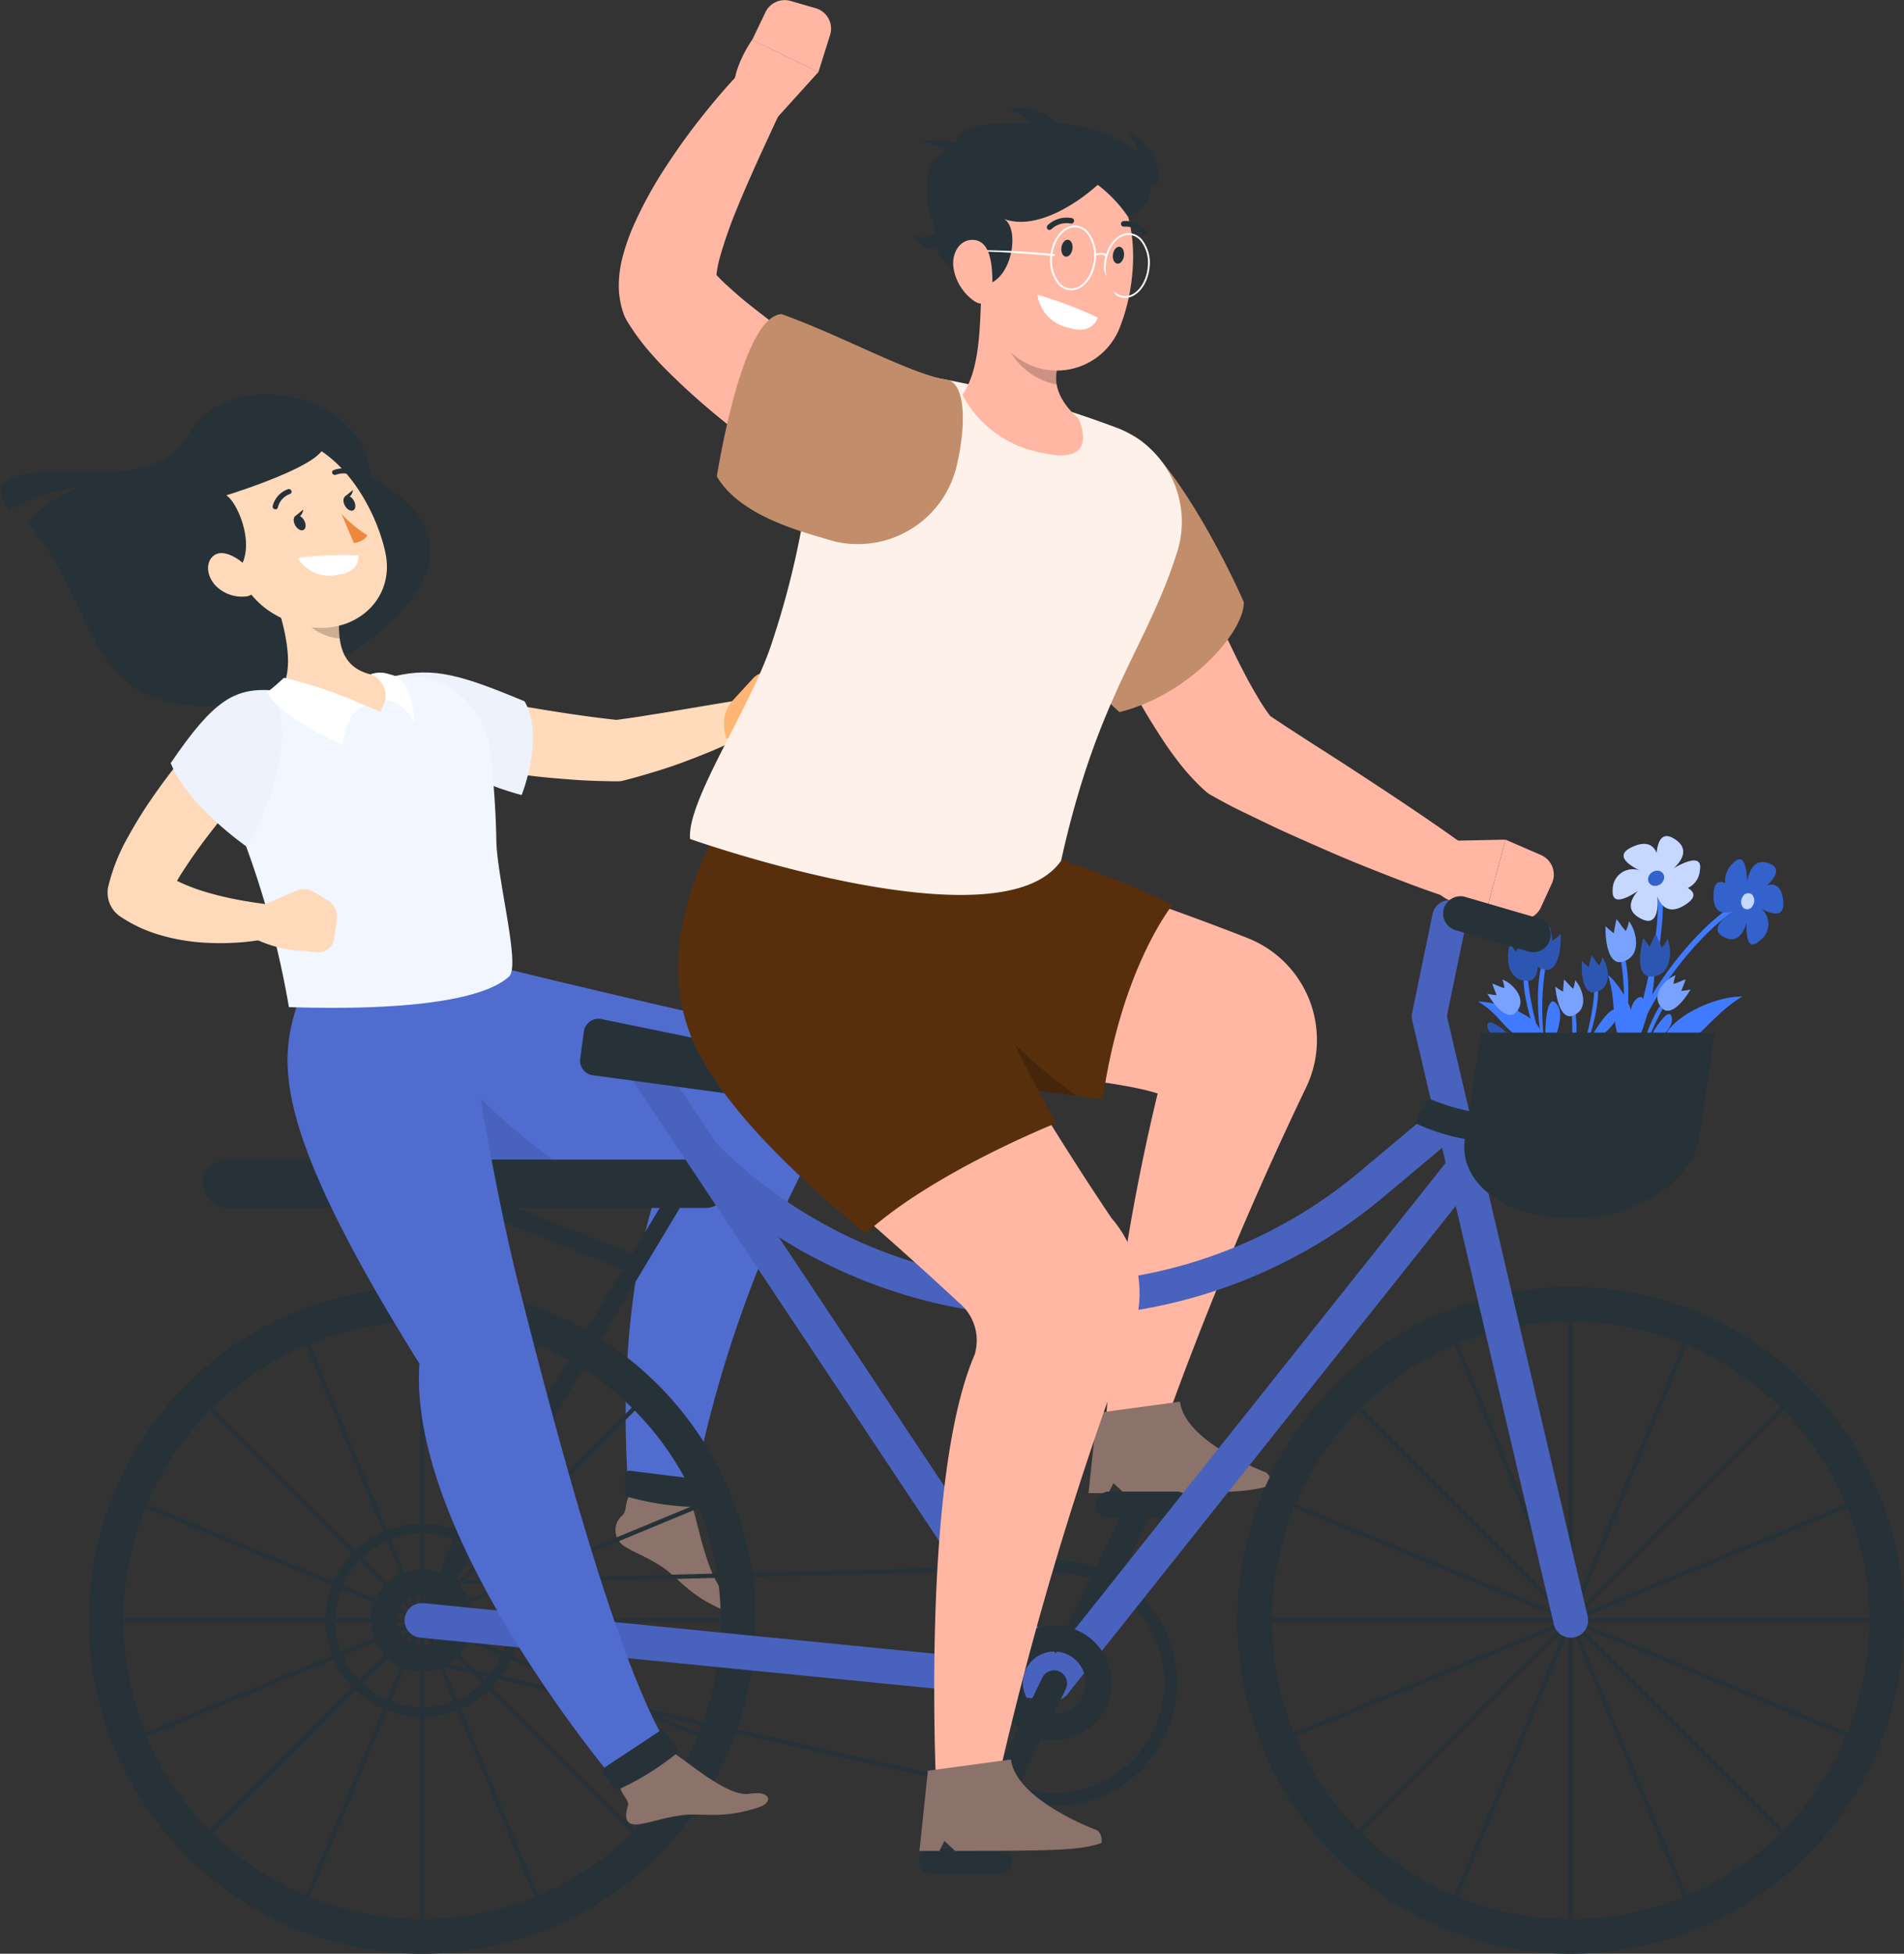 <svg xmlns="http://www.w3.org/2000/svg" width="78.899" height="80.94" viewBox="0 0 78.899 80.94"><rect x="0" y="0" width="78.899" height="80.94" fill="#333333" stroke="none"/><defs><style>.a,.q{fill:#263238;}.b{fill:#8b726a;}.c{fill:#407bff;}.d{fill:#695584;}.d,.e{opacity:0.4;}.e{fill:#3e54a4;}.f{fill:#ffdbbb;}.g{fill:#eef2fc;}.h{fill:#ffb573;}.i{fill:#ffb7a4;}.j{fill:#c28d6a;}.k{fill:#582f0c;}.l{opacity:0.2;}.m{fill:#4962bd;}.n,.o,.s{fill:#fff;}.n{opacity:0.7;}.o,.p{opacity:0.3;}.q{fill-rule:evenodd;}.r{fill:#fef1e9;}.t{fill:#f2f6ff;}.u{fill:#ffdaba;}.v{fill:#ed893e;}</style></defs><g transform="translate(0 0)"><path class="a" d="M88.119,147.217c-4.709-.33-4.023-4.122-6.966-7.586a4.662,4.662,0,0,1,2.341-1.512,8.316,8.316,0,0,0-3.106.98,1.82,1.82,0,0,1-.382-1c1.738-1.519,6.264.688,7.819-2.143s7.332-1.885,7.535,1.788C102.6,141.525,91.986,147.488,88.119,147.217Z" transform="translate(-80.006 -117.97)"/><g transform="translate(18.23 39.609)"><path class="b" d="M195.848,338.167c-1.568-.657-1.883-1.372-2.691-1.871-.691-.429-.911-.456-1.471-.795a.792.792,0,0,1-.082-1.277c.2-.2.085-.426.282-.822l2.566.276c.239.594.679,3.32,1.494,3.818C196.723,337.973,196.473,338.429,195.848,338.167Z" transform="translate(-184.046 -311.053)"/><path class="c" d="M160.151,235.864l-.585,7.393c1.63,1.164,2.877,2.512,9.36,1.346-2.349,5.881-1.519,13.611-1.519,13.611a5.536,5.536,0,0,0,2.566.276,50.343,50.343,0,0,1,5.562-15.511,2.686,2.686,0,0,0-1.785-3.947C167.748,237.761,160.151,235.864,160.151,235.864Z" transform="translate(-159.566 -235.864)"/><path class="d" d="M160.151,235.864l-.585,7.393c1.63,1.164,2.877,2.512,9.36,1.346-2.349,5.881-1.519,13.611-1.519,13.611a5.536,5.536,0,0,0,2.566.276,50.343,50.343,0,0,1,5.562-15.511,2.686,2.686,0,0,0-1.785-3.947C167.748,237.761,160.151,235.864,160.151,235.864Z" transform="translate(-159.566 -235.864)"/><path class="a" d="M196.062,329.447a4.7,4.7,0,0,0-.067.8.192.192,0,0,1-.2.177,11.3,11.3,0,0,1-2.705-.415.163.163,0,0,1-.132-.154l.006-.757a.2.2,0,0,1,.236-.17l2.7.336A.166.166,0,0,1,196.062,329.447Z" transform="translate(-185.303 -307.605)"/></g><path class="e" d="M160.028,255.962l-.252.1-.212,2.684a7.327,7.327,0,0,0,5.74,1.781A25.9,25.9,0,0,1,160.028,255.962Z" transform="translate(-141.334 -211.747)"/><g transform="translate(16.318 27.847)"><path class="f" d="M158.442,188.686l1.574.292c.531.1,1.064.186,1.6.277,1.065.175,2.129.329,3.188.444l-.305.021c.442-.064.888-.121,1.336-.194s.9-.14,1.349-.22l1.36-.228c.453-.075.915-.156,1.365-.222l.019,0a.7.7,0,0,1,.438,1.315c-.433.236-.861.436-1.3.632s-.881.372-1.329.543-.9.328-1.362.469-.926.277-1.4.395a.776.776,0,0,1-.191.023l-.114,0c-.578-.008-1.157-.021-1.729-.065s-1.144-.088-1.711-.157-1.133-.148-1.7-.241-1.114-.2-1.7-.341a1.4,1.4,0,0,1,.58-2.744Z" transform="translate(-155.488 -187.712)"/><path class="g" d="M151.27,184.734c1.611-.371,2.737-.053,5.374,1.049.838,1.517-.125,3.881-.125,3.881S150.625,188.222,151.27,184.734Z" transform="translate(-151.221 -184.574)"/><path class="h" d="M213.492,184.624l-.679-.084a.8.8,0,0,0-.685.252l-.814.886a1.485,1.485,0,0,0-.359,1.315l.062.291a5.056,5.056,0,0,0,2.485-.372l.408-.125a.663.663,0,0,0,.462-.821l-.236-.812A.764.764,0,0,0,213.492,184.624Z" transform="translate(-197.243 -184.534)"/></g><g transform="translate(42.518 17.927)"><path class="i" d="M289.143,164.107l0,0c-.694-.513-1.405-1-2.114-1.482s-1.427-.953-2.141-1.422-1.431-.931-2.145-1.384l-1.056-.684c-.249-.165-.495-.326-.724-.481a7.281,7.281,0,0,1-.46-.681c-.187-.314-.386-.655-.572-1.014s-.373-.726-.552-1.1-.364-.756-.539-1.143c-.349-.774-.7-1.557-1.04-2.348L276.782,150l-.011-.026a2.271,2.271,0,0,0-4.213,1.694c.327.881.675,1.7,1.046,2.537s.762,1.657,1.19,2.475q.317.614.658,1.228t.728,1.223c.257.408.523.821.838,1.236a9.373,9.373,0,0,0,1.164,1.314l.1.089a1.163,1.163,0,0,0,.214.154c.431.242.827.457,1.225.65l1.185.572c.785.374,1.579.718,2.37,1.066s1.592.671,2.4.988,1.611.624,2.437.9a1.138,1.138,0,0,0,1.039-1.994Z" transform="translate(-270.844 -146.918)"/><path class="i" d="M339.029,214.866l2.544-.053-.794,2.947s-2.309-.232-2.384-1.478Z" transform="translate(-321.706 -197.955)"/><path class="i" d="M351.516,216.628l-.452.986a.882.882,0,0,1-1.034.483l-1.229-.337.794-2.947,1.471.638A.882.882,0,0,1,351.516,216.628Z" transform="translate(-329.727 -197.955)"/><path class="j" d="M265.56,143.978a12.5,12.5,0,0,0,.468,3.926,13.4,13.4,0,0,0,3.4,4.911c2.859-.707,5.176-3.294,5.156-4.558-1.064-2.411-3.16-6.121-4.533-6.864C268.855,140.746,266.346,142.261,265.56,143.978Z" transform="translate(-265.56 -141.24)"/></g><g transform="translate(32.413 32.671)"><path class="i" d="M232.752,214.88l-6.517-.21c-.784,5.182-.22,8.914,5.835,9.5,1.763.17,6.393.408,8.416,1.047a85.652,85.652,0,0,0-2.17,13.848l2.557-.363a148,148,0,0,1,5.757-13.72,4.536,4.536,0,0,0-2.411-6.2C238.548,216.554,232.752,214.88,232.752,214.88Z" transform="translate(-224.927 -212.588)"/><path class="k" d="M230.339,207.794a35.093,35.093,0,0,1,7.3,2.607s-2.1,2.56-2.894,8.047c-1.514-.126-11.192-1.656-11.192-1.656-3.259-1.261-1.724-11.206-1.724-11.206Z" transform="translate(-221.463 -205.586)"/><path class="l" d="M242.834,236.144l-2.4,4.556c2.367.371,6,.928,7.887,1.181A20.011,20.011,0,0,1,242.834,236.144Z" transform="translate(-236.088 -229.142)"/><path class="b" d="M284.224,319.369s-3.354-1.224-3.574-2.932l-3.442.465-.348,3.321h.825l.209-.412.442.412c4.476,0,5.229-.047,6.059-.324A.525.525,0,0,0,284.224,319.369Z" transform="translate(-264.166 -291.037)"/></g><g transform="translate(3.68 34.639)"><rect class="a" width="21.82" height="2.004" rx="1.002" transform="translate(4.718 13.401)"/><path class="a" d="M167.227,280.331a.375.375,0,0,1-.139-.027l-7.762-3.063a.378.378,0,0,1,.278-.7l7.761,3.063a.378.378,0,0,1-.139.73Z" transform="translate(-144.646 -262.227)"/><path class="a" d="M180.919,368.557l-.02,0-25.937-5.874a.09.09,0,0,1,.04-.175l25.937,5.874a.09.09,0,0,1-.02.177Z" transform="translate(-141.412 -328.515)"/><path class="a" d="M157.507,346.817a.09.09,0,0,1,0-.179l25.577-.64a.093.093,0,0,1,.092.087.09.09,0,0,1-.088.092l-25.577.64Z" transform="translate(-143.359 -315.792)"/><path class="a" d="M268.845,341.143a.539.539,0,0,0,.485-.3l3.591-7.387a.539.539,0,0,0-.969-.471l-3.591,7.387a.539.539,0,0,0,.484.774Z" transform="translate(-228.839 -305.525)"/><path class="a" d="M278.854,333.757h2.753a.539.539,0,1,0,0-1.077h-2.753a.539.539,0,1,0,0,1.077Z" transform="translate(-236.554 -305.526)"/><path class="a" d="M317.589,297.117a12.376,12.376,0,1,1-12.376,12.376,12.39,12.39,0,0,1,12.376-12.376m0-1.436A13.812,13.812,0,1,0,331.4,309.493a13.812,13.812,0,0,0-13.812-13.812Z" transform="translate(-256.182 -277.004)"/><g transform="translate(48.583 19.664)"><path class="a" d="M363.753,325.641a.09.09,0,0,1-.09-.09v-25.47a.09.09,0,0,1,.18,0v25.47A.09.09,0,0,1,363.753,325.641Z" transform="translate(-350.928 -299.992)"/><path class="a" d="M333.646,355.747h-25.47a.09.09,0,1,1,0-.179h25.47a.09.09,0,0,1,0,.179Z" transform="translate(-308.087 -342.833)"/><path class="a" d="M342.464,334.459a.089.089,0,0,1-.063-.026l-18.01-18.01a.09.09,0,0,1,.127-.127l18.01,18.01a.09.09,0,0,1-.063.153Z" transform="translate(-320.634 -312.539)"/><path class="a" d="M324.454,334.459a.09.09,0,0,1-.063-.153L342.4,316.3a.09.09,0,0,1,.127.127l-18.01,18.01A.09.09,0,0,1,324.454,334.459Z" transform="translate(-320.634 -312.539)"/><path class="a" d="M342.485,327.931a.091.091,0,0,1-.034-.007.09.09,0,0,1-.049-.117l9.747-23.531a.09.09,0,1,1,.166.068l-9.747,23.531A.09.09,0,0,1,342.485,327.931Z" transform="translate(-334.534 -303.251)"/><path class="a" d="M335.938,344.225a.087.087,0,0,1-.034-.007l-23.531-9.747a.09.09,0,0,1,.069-.166l23.531,9.747a.09.09,0,0,1-.034.173Z" transform="translate(-311.348 -326.438)"/><path class="a" d="M352.232,327.931a.09.09,0,0,1-.083-.055L342.4,304.345a.09.09,0,1,1,.166-.069l9.747,23.531a.09.09,0,0,1-.049.117A.091.091,0,0,1,352.232,327.931Z" transform="translate(-334.534 -303.252)"/><path class="a" d="M312.407,344.226a.09.09,0,0,1-.034-.173l23.531-9.747a.09.09,0,0,1,.069.166l-23.531,9.747A.085.085,0,0,1,312.407,344.226Z" transform="translate(-311.348 -326.439)"/></g><path class="a" d="M109.876,297.117A12.376,12.376,0,1,1,97.5,309.493a12.39,12.39,0,0,1,12.376-12.376m0-1.436a13.812,13.812,0,1,0,13.812,13.812,13.812,13.812,0,0,0-13.812-13.812Z" transform="translate(-96.064 -277.004)"/><path class="a" d="M142.849,338.872a3.594,3.594,0,1,1-3.594,3.594,3.6,3.6,0,0,1,3.594-3.594m0-.417a4.011,4.011,0,1,0,4.011,4.011,4.011,4.011,0,0,0-4.011-4.011Z" transform="translate(-129.037 -309.977)"/><path class="a" d="M149.184,350.929a2.128,2.128,0,1,1,2.128-2.128A2.13,2.13,0,0,1,149.184,350.929Zm0-3.179a1.051,1.051,0,1,0,1.051,1.051A1.052,1.052,0,0,0,149.184,347.75Z" transform="translate(-135.372 -316.312)"/><path class="a" d="M253.539,345.588a4.559,4.559,0,1,1-4.559,4.559,4.565,4.565,0,0,1,4.559-4.559m0-.529a5.089,5.089,0,1,0,5.089,5.089,5.089,5.089,0,0,0-5.089-5.089Z" transform="translate(-213.532 -315.068)"/><g transform="translate(0.988 19.664)"><path class="a" d="M156.041,325.641a.09.09,0,0,1-.09-.09v-25.47a.09.09,0,0,1,.18,0v25.47A.09.09,0,0,1,156.041,325.641Z" transform="translate(-143.216 -299.992)"/><path class="a" d="M125.933,355.747h-25.47a.09.09,0,1,1,0-.179h25.47a.09.09,0,1,1,0,.179Z" transform="translate(-100.374 -342.833)"/><path class="a" d="M134.752,334.459a.09.09,0,0,1-.063-.026l-18.01-18.01a.09.09,0,1,1,.127-.127l18.01,18.01a.09.09,0,0,1-.063.153Z" transform="translate(-112.922 -312.539)"/><path class="a" d="M116.742,334.459a.09.09,0,0,1-.063-.153l18.01-18.01a.09.09,0,1,1,.127.127l-18.01,18.01A.09.09,0,0,1,116.742,334.459Z" transform="translate(-112.922 -312.539)"/><path class="a" d="M134.772,327.931a.089.089,0,0,1-.083-.124l9.747-23.531a.09.09,0,1,1,.166.069l-9.747,23.531A.089.089,0,0,1,134.772,327.931Z" transform="translate(-126.821 -303.252)"/><path class="a" d="M128.226,344.226a.087.087,0,0,1-.034-.007l-23.531-9.747a.09.09,0,0,1,.069-.166l23.531,9.747a.09.09,0,0,1-.034.173Z" transform="translate(-103.635 -326.438)"/><path class="a" d="M144.519,327.932a.089.089,0,0,1-.083-.055l-9.747-23.531a.09.09,0,1,1,.166-.068l9.747,23.531a.089.089,0,0,1-.083.124Z" transform="translate(-126.821 -303.252)"/><path class="a" d="M104.695,344.226a.09.09,0,0,1-.034-.173l23.531-9.747a.09.09,0,0,1,.069.166l-23.531,9.747A.085.085,0,0,1,104.695,344.226Z" transform="translate(-103.635 -326.439)"/></g><path class="a" d="M155.134,290.077a.356.356,0,0,1-.184-.051.359.359,0,0,1-.123-.493L166.439,270.2a.359.359,0,0,1,.616.37L155.442,289.9A.359.359,0,0,1,155.134,290.077Z" transform="translate(-141.322 -257.229)"/><path class="m" d="M341.893,256.306a.719.719,0,0,1-.7-.554l-5.869-25.03a.718.718,0,0,1,0-.31l.847-4.088a.718.718,0,0,1,1.407.292l-.815,3.933,5.833,24.875a.719.719,0,0,1-.7.882Z" transform="translate(-280.486 -223.099)"/><path class="m" d="M180.121,356.852a.692.692,0,0,1-.072,0l-26.194-2.591a.718.718,0,1,1,.141-1.429l26.194,2.591a.718.718,0,0,1-.07,1.433Z" transform="translate(-140.114 -321.054)"/><path class="m" d="M209.687,277.537h-.031a.718.718,0,0,1-.567-.32L191.684,251.05a.718.718,0,0,1,1.2-.8L209.739,275.6l16.229-20.4a.718.718,0,1,1,1.124.894L210.25,277.266A.718.718,0,0,1,209.687,277.537Z" transform="translate(-169.681 -241.739)"/><path class="m" d="M219.174,270.738q-.475,0-.951-.021a21.239,21.239,0,0,1-14.125-6.228.718.718,0,0,1,1.017-1.015,19.743,19.743,0,0,0,26.806,1.189l3.312-2.776a.718.718,0,1,1,.923,1.1l-3.312,2.776A21.234,21.234,0,0,1,219.174,270.738Z" transform="translate(-179.181 -250.824)"/><g transform="translate(57.567)"><path class="c" d="M380.617,245.3c-.194-.957,1.838-2.138,3.306-2.145C382.441,244.04,381.915,245.487,380.617,245.3Z" transform="translate(-372.972 -236.512)"/><path class="c" d="M371.689,242.331c.634-.492,0-2.316-.91-3.108C371.226,240.571,370.778,241.754,371.689,242.331Z" transform="translate(-365.398 -233.483)"/><path class="c" d="M349.793,245.647c.512-.634-1.068-1.511-2.5-1.578C348.441,244.727,348.464,245.719,349.793,245.647Z" transform="translate(-347.297 -237.219)"/><g transform="translate(6.435 0.959)"><path class="c" d="M375.582,231.011l-.2-.075c.818-2.179,3.094-4.892,4.683-5.582l.085.2C378.632,226.21,376.369,228.915,375.582,231.011Z" transform="translate(-375.382 -223.751)"/><g transform="translate(3.325)"><path class="c" d="M390.377,219.352a.955.955,0,0,1,.314-.816c.456-.5.571.164.592.756.091-.513.351-1.016.966-.737.431.2.191.569-.147.89.317-.1.617.007.676.659.062.694-.472.535-.9.308a.841.841,0,0,1-.095,1.332c-.472.434-.544-.19-.524-.772-.131.483-.42.912-.986.585-.5-.287-.02-.739.424-1.047-.412.14-.861.082-.8-.764C389.926,219.295,390.134,219.245,390.377,219.352Z" transform="translate(-389.891 -218.36)"/><path class="l" d="M390.377,219.352a.955.955,0,0,1,.314-.816c.456-.5.571.164.592.756.091-.513.351-1.016.966-.737.431.2.191.569-.147.89.317-.1.617.007.676.659.062.694-.472.535-.9.308a.841.841,0,0,1-.095,1.332c-.472.434-.544-.19-.524-.772-.131.483-.42.912-.986.585-.5-.287-.02-.739.424-1.047-.412.14-.861.082-.8-.764C389.926,219.295,390.134,219.245,390.377,219.352Z" transform="translate(-389.891 -218.36)"/><g transform="translate(1.144 1.403)"><path class="c" d="M394.951,224.628a.377.377,0,0,0,.023.465.248.248,0,0,0,.382-.085.378.378,0,0,0-.023-.465A.249.249,0,0,0,394.951,224.628Z" transform="translate(-394.883 -224.483)"/><path class="n" d="M394.951,224.628a.377.377,0,0,0,.023.465.248.248,0,0,0,.382-.085.378.378,0,0,0-.023-.465A.249.249,0,0,0,394.951,224.628Z" transform="translate(-394.883 -224.483)"/></g></g></g><g transform="translate(5.583)"><path class="c" d="M373.315,229.7l-.2-.077c.755-1.954,1.942-6.287,1.4-7.936l.2-.066C375.278,223.321,374.08,227.722,373.315,229.7Z" transform="translate(-372.783 -219.915)"/><path class="c" d="M374.767,216.322a.857.857,0,0,0,.5-.719c.126-.67-.544-.407-1.082-.1.391-.359.656-.86-.02-1.243-.473-.268-.638.145-.686.614-.134-.33-.436-.533-1.055-.228-.658.325-.145.7.352.949a.835.835,0,0,0-1.115.81c-.055.647.547.369,1.049.034-.337.378-.516.864.169,1.177.6.275.669-.386.632-.941.163.436.528.794,1.238.283C375.132,216.683,375.032,216.475,374.767,216.322Z" transform="translate(-371.661 -214.174)"/><path class="n" d="M374.767,216.322a.857.857,0,0,0,.5-.719c.126-.67-.544-.407-1.082-.1.391-.359.656-.86-.02-1.243-.473-.268-.638.145-.686.614-.134-.33-.436-.533-1.055-.228-.658.325-.145.7.352.949a.835.835,0,0,0-1.115.81c-.055.647.547.369,1.049.034-.337.378-.516.864.169,1.177.6.275.669-.386.632-.941.163.436.528.794,1.238.283C375.132,216.683,375.032,216.475,374.767,216.322Z" transform="translate(-371.661 -214.174)"/><g transform="translate(1.466 1.432)"><path class="c" d="M378.7,220.811a.383.383,0,0,1-.428.234.274.274,0,0,1-.191-.379.383.383,0,0,1,.428-.234A.273.273,0,0,1,378.7,220.811Z" transform="translate(-378.059 -220.424)"/><path class="l" d="M378.7,220.811a.383.383,0,0,1-.428.234.274.274,0,0,1-.191-.379.383.383,0,0,1,.428-.234A.273.273,0,0,1,378.7,220.811Z" transform="translate(-378.059 -220.424)"/></g></g></g><g transform="translate(57.958 3.449)"><path class="c" d="M359.727,247.48c-.411-1.128-.344-4.018.213-3.3s-.8,2.221.055,3.246C359.85,247.739,359.727,247.48,359.727,247.48Z" transform="translate(-357.065 -240.668)"/><path class="c" d="M365.6,247.826c.205-.945,1.493-2.885,1.562-2.155s-1.5,1.169-1.357,2.235C365.575,248.055,365.6,247.826,365.6,247.826Z" transform="translate(-361.797 -241.779)"/><g transform="translate(3.93 4.785)"><path class="c" d="M366.166,251.055c.342-.477,1.526-1.248,1.389-.825s-1.117.291-1.294.918C366.1,251.175,366.166,251.055,366.166,251.055Z" transform="translate(-366.151 -250.107)"/><path class="o" d="M366.166,251.055c.342-.477,1.526-1.248,1.389-.825s-1.117.291-1.294.918C366.1,251.175,366.166,251.055,366.166,251.055Z" transform="translate(-366.151 -250.107)"/></g><path class="c" d="M375.962,248.724c.162-.953,1.359-2.95,1.462-2.224s-1.445,1.236-1.254,2.294C375.945,248.953,375.962,248.724,375.962,248.724Z" transform="translate(-369.784 -242.422)"/><g transform="translate(2.813 2.494)"><path class="c" d="M362,247.889a9.508,9.508,0,0,0,.446-4.474C362.968,244.092,362.665,246.6,362,247.889Z" transform="translate(-361.835 -242.658)"/><path class="c" d="M361.914,241.63c-.351.038-.574-.511-.638-1.226a2.4,2.4,0,0,0,.321.215s.018-.35.045-.506c.093.081.24.282.376.382a1.256,1.256,0,0,0,.076-.354C362.413,240.466,362.725,241.423,361.914,241.63Z" transform="translate(-361.276 -240.113)"/><path class="o" d="M361.914,241.63c-.351.038-.574-.511-.638-1.226a2.4,2.4,0,0,0,.321.215s.018-.35.045-.506c.093.081.24.282.376.382a1.256,1.256,0,0,0,.076-.354C362.413,240.466,362.725,241.423,361.914,241.63Z" transform="translate(-361.276 -240.113)"/></g><g transform="translate(1.774 0.317)"><path class="c" d="M358.661,239.862a10.991,10.991,0,0,1-.077-5.2C357.918,235.392,358.022,238.307,358.661,239.862Z" transform="translate(-357.812 -233.735)"/><path class="c" d="M357.416,232.387c.408,0,.6-.656.587-1.486a2.784,2.784,0,0,1-.343.286s-.063-.4-.112-.577c-.1.1-.242.353-.386.485a1.45,1.45,0,0,1-.13-.4C356.7,231.108,356.458,232.246,357.416,232.387Z" transform="translate(-356.74 -230.61)"/><path class="p" d="M357.416,232.387c.408,0,.6-.656.587-1.486a2.784,2.784,0,0,1-.343.286s-.063-.4-.112-.577c-.1.1-.242.353-.386.485a1.45,1.45,0,0,1-.13-.4C356.7,231.108,356.458,232.246,357.416,232.387Z" transform="translate(-356.74 -230.61)"/></g><g transform="translate(0 4.272)"><path class="c" d="M351.029,249.7c-.433-.843-2.143-2.354-2.024-1.645s1.716.728,1.85,1.773C351.113,249.91,351.029,249.7,351.029,249.7Z" transform="translate(-348.999 -247.871)"/><path class="p" d="M351.029,249.7c-.433-.843-2.143-2.354-2.024-1.645s1.716.728,1.85,1.773C351.113,249.91,351.029,249.7,351.029,249.7Z" transform="translate(-348.999 -247.871)"/></g><path class="c" d="M376.287,250.923c.366-.581,1.7-1.564,1.565-1.06s-1.285.417-1.448,1.163C376.213,251.069,376.287,250.923,376.287,250.923Z" transform="translate(-370.023 -245.027)"/><path class="c" d="M372.719,246.167c.618-.864,1.246-3.343.6-2.861s.155,2.083-.817,2.753C372.553,246.358,372.719,246.167,372.719,246.167Z" transform="translate(-367.117 -240.033)"/><g transform="translate(0.001 2.494)"><path class="c" d="M353.832,247.59a9.505,9.505,0,0,0-1.541-4.224C353.054,243.749,353.869,246.136,353.832,247.59Z" transform="translate(-351.538 -242.621)"/><path class="c" d="M350.11,241.532c-.3.187-.738-.211-1.107-.828a2.393,2.393,0,0,0,.382.055s-.135-.324-.179-.475c.119.033.338.15.5.181a1.261,1.261,0,0,0-.085-.352C350.054,240.267,350.751,240.994,350.11,241.532Z" transform="translate(-349.003 -240.113)"/><path class="o" d="M350.11,241.532c-.3.187-.738-.211-1.107-.828a2.393,2.393,0,0,0,.382.055s-.135-.324-.179-.475c.119.033.338.15.5.181a1.261,1.261,0,0,0-.085-.352C350.054,240.267,350.751,240.994,350.11,241.532Z" transform="translate(-349.003 -240.113)"/></g><g transform="translate(0.848 0.781)"><path class="c" d="M357.02,241.621a10.992,10.992,0,0,1-1.363-5.016C355.191,237.476,356.015,240.273,357.02,241.621Z" transform="translate(-354.876 -235.696)"/><path class="c" d="M353.6,234.391c.4-.1.417-.784.2-1.585a2.771,2.771,0,0,1-.261.362s-.16-.372-.251-.531c-.068.125-.147.4-.254.565a1.445,1.445,0,0,1-.225-.353C352.589,233.329,352.634,234.492,353.6,234.391Z" transform="translate(-352.699 -232.637)"/><path class="p" d="M353.6,234.391c.4-.1.417-.784.2-1.585a2.771,2.771,0,0,1-.261.362s-.16-.372-.251-.531c-.068.125-.147.4-.254.565a1.445,1.445,0,0,1-.225-.353C352.589,233.329,352.634,234.492,353.6,234.391Z" transform="translate(-352.699 -232.637)"/></g><g transform="translate(3.39 1.485)"><path class="c" d="M363.792,243.5a9.508,9.508,0,0,0,1.065-4.369C365.279,239.87,364.63,242.308,363.792,243.5Z" transform="translate(-363.792 -238.344)"/><g transform="translate(0.519)"><path class="c" d="M366.521,237.248c-.353-.011-.5-.586-.461-1.3a2.4,2.4,0,0,0,.288.258s.067-.344.115-.495c.081.093.2.313.319.431a1.251,1.251,0,0,0,.125-.34C367.178,236.165,367.354,237.157,366.521,237.248Z" transform="translate(-366.055 -235.708)"/><path class="p" d="M366.521,237.248c-.353-.011-.5-.586-.461-1.3a2.4,2.4,0,0,0,.288.258s.067-.344.115-.495c.081.093.2.313.319.431a1.251,1.251,0,0,0,.125-.34C367.178,236.165,367.354,237.157,366.521,237.248Z" transform="translate(-366.055 -235.708)"/></g></g><g transform="translate(4.894)"><path class="c" d="M372.165,238.479a10.991,10.991,0,0,0,.077-5.2C372.909,234.009,372.8,236.924,372.165,238.479Z" transform="translate(-371.75 -232.352)"/><path class="c" d="M370.943,231c-.408,0-.6-.656-.587-1.486a2.768,2.768,0,0,0,.343.286s.063-.4.112-.577c.1.1.242.353.386.485a1.451,1.451,0,0,0,.13-.4C371.656,229.725,371.9,230.863,370.943,231Z" transform="translate(-370.356 -229.227)"/><path class="o" d="M370.943,231c-.408,0-.6-.656-.587-1.486a2.768,2.768,0,0,0,.343.286s.063-.4.112-.577c.1.1.242.353.386.485a1.451,1.451,0,0,0,.13-.4C371.656,229.725,371.9,230.863,370.943,231Z" transform="translate(-370.356 -229.227)"/></g><g transform="translate(6.114 2.318)"><path class="c" d="M375.684,246.82a9.508,9.508,0,0,1,1.541-4.224C376.462,242.979,375.647,245.367,375.684,246.82Z" transform="translate(-375.683 -241.851)"/><g transform="translate(0.929)"><path class="c" d="M380,240.762c.3.187.738-.211,1.107-.828a2.379,2.379,0,0,1-.382.055s.135-.323.179-.475c-.119.033-.338.15-.5.182a1.255,1.255,0,0,1,.085-.352C380.053,239.5,379.356,240.224,380,240.762Z" transform="translate(-379.738 -239.343)"/><path class="o" d="M380,240.762c.3.187.738-.211,1.107-.828a2.379,2.379,0,0,1-.382.055s.135-.323.179-.475c-.119.033-.338.15-.5.182a1.255,1.255,0,0,1,.085-.352C380.053,239.5,379.356,240.224,380,240.762Z" transform="translate(-379.738 -239.343)"/></g></g><g transform="translate(5.419 0.605)"><path class="c" d="M372.65,240.851a10.991,10.991,0,0,0,1.363-5.016C374.478,236.706,373.654,239.5,372.65,240.851Z" transform="translate(-372.65 -234.926)"/><g transform="translate(0.908)"><path class="c" d="M376.951,233.621c-.4-.1-.417-.784-.2-1.585a2.767,2.767,0,0,0,.262.362s.16-.372.251-.531c.068.125.147.4.254.565a1.451,1.451,0,0,0,.225-.353C377.959,232.559,377.913,233.722,376.951,233.621Z" transform="translate(-376.613 -231.867)"/><path class="p" d="M376.951,233.621c-.4-.1-.417-.784-.2-1.585a2.767,2.767,0,0,0,.262.362s.16-.372.251-.531c.068.125.147.4.254.565a1.451,1.451,0,0,0,.225-.353C377.959,232.559,377.913,233.722,376.951,233.621Z" transform="translate(-376.613 -231.867)"/></g></g></g><path class="a" d="M354.543,254.026c-.242,1.624-2.157,3.074-4.577,3.324-3.05.315-5.431-1.259-5.139-3.225l.641-4.312c.01-.067.1-.121.2-.121h9.519Z" transform="translate(-287.807 -241.553)"/><path class="a" d="M338.812,262.263a8.989,8.989,0,0,1-2.3-.625,4.662,4.662,0,0,0-.573,1.013,8.4,8.4,0,0,0,2.8.76Z" transform="translate(-280.976 -250.762)"/><path class="a" d="M344.753,227.368a.715.715,0,0,1-.2-.029l-3.008-.878a.718.718,0,1,1,.4-1.379l3.008.878a.718.718,0,0,1-.2,1.408Z" transform="translate(-284.896 -222.56)"/><path class="q" d="M185.436,249.534l7.778,1.056a.614.614,0,0,0,.691-.526l.08-.593a.614.614,0,0,0-.485-.684l-7.707-1.581a.614.614,0,0,0-.732.519l-.152,1.119A.614.614,0,0,0,185.436,249.534Z" transform="translate(-164.547 -239.627)"/><path class="a" d="M262.667,357.978a1.3,1.3,0,1,0,1.3,1.3,1.3,1.3,0,0,0-1.3-1.3m0-1.077a2.375,2.375,0,1,1-2.375,2.375,2.375,2.375,0,0,1,2.375-2.375Z" transform="translate(-222.661 -324.197)"/><path class="a" d="M253.172,373.379a.539.539,0,0,0,.485-.3l3.591-7.386a.539.539,0,0,0-.969-.471l-3.591,7.386a.539.539,0,0,0,.484.775Z" transform="translate(-216.757 -330.375)"/><path class="a" d="M246.821,398.229h2.753a.539.539,0,1,0,0-1.077h-2.753a.539.539,0,1,0,0,1.077Z" transform="translate(-211.861 -355.224)"/></g><g transform="translate(28.106 34.206)"><path class="i" d="M213.554,214.609l-7.02-.673c-2.825,4.415-2.173,8.7,2.014,12.7,2.066,1.973,4.593,4.055,7.387,6.667a2.024,2.024,0,0,1,.669,2.17c-2.285,5.3-1.568,18.507-1.568,18.507l2.493-.676a142.95,142.95,0,0,1,5.64-18.8,4.742,4.742,0,0,0-.89-4.684A123.231,123.231,0,0,1,213.554,214.609Z" transform="translate(-204.323 -213.557)"/><path class="k" d="M204.367,212.284c-.715,1.367-2.59,5.06-1.211,8.627s6.373,7.478,7.266,8.277c2.775-2.544,7.905-4.583,7.905-4.583s-3.679-6.328-4.058-9.86A70.963,70.963,0,0,0,204.367,212.284Z" transform="translate(-202.663 -212.284)"/><path class="b" d="M253.646,384.05s-3.354-1.223-3.574-2.932l-3.442.465-.348,3.321h.825l.209-.412.442.412c4.476,0,5.229-.047,6.059-.324A.526.526,0,0,0,253.646,384.05Z" transform="translate(-236.287 -342.431)"/></g><path class="r" d="M214.6,130.827a42.657,42.657,0,0,1,7.942,2.162,4.159,4.159,0,0,1,2.437,5.109c-1.252,3.983-3.28,5.891-4.813,12.8-2.519,3.653-15.373-.9-15.373-.9-.154-1.587,2.563-5.5,3.412-8.2a35.629,35.629,0,0,0,1.59-7.244A4.152,4.152,0,0,1,214.6,130.827Z" transform="translate(-176.196 -115.241)"/><g transform="translate(37.842 4.467)"><path class="i" d="M254.866,111.391c-.116,1.879.022,4.07-.829,5.266a4.634,4.634,0,0,0,3.278,2.4c1.953.462,1.883-.614,1.532-1.423-1.217-1.055-1.046-2.11-.547-2.649Z" transform="translate(-252.001 -104.771)"/><path class="l" d="M260.393,110.66l2.642,3.76a1.439,1.439,0,0,0-.352,1.251,2.84,2.84,0,0,1-1.755-1.109,4.326,4.326,0,0,1-.736-3.1C260.264,111.213,260.329,110.945,260.393,110.66Z" transform="translate(-256.735 -104.207)"/><path class="i" d="M256.776,94.373c-.167,2.279-.109,3.3.879,4.6a2.8,2.8,0,0,0,5-.6c.762-1.97.908-5.367-1.189-6.547A3.149,3.149,0,0,0,256.776,94.373Z" transform="translate(-254.057 -89.373)"/><path class="s" d="M280.52,107.834h-.04a.744.744,0,0,1-.521-.275,1.545,1.545,0,0,1-.308-1.124c.063-.739.539-1.312,1.055-1.283a.745.745,0,0,1,.521.275,1.545,1.545,0,0,1,.308,1.124h0C281.473,107.269,281.022,107.834,280.52,107.834Zm.145-2.609c-.464,0-.881.535-.938,1.215a1.468,1.468,0,0,0,.29,1.068.67.67,0,0,0,.468.249c.481.031.916-.516.975-1.214a1.47,1.47,0,0,0-.29-1.068.672.672,0,0,0-.468-.249Zm.832,1.321h0Z" transform="translate(-271.74 -99.959)"/><path class="a" d="M254.035,83.518c.452.589.41.8.41.8a5.891,5.891,0,0,0-3.322-1.177,2.4,2.4,0,0,0-1.976-.61s.724.336.877.62c-1.019-.029-3.174-.094-3.058.813a2.855,2.855,0,0,0-1.458-.069,6.178,6.178,0,0,1,1.088.369c-1.216.375-.957,2.189-.625,2.986.368.883-.82.547-.82.547s.373.623.943.527a2.651,2.651,0,0,0,2.095,1.491c1.072-.231,1.392-2.324.725-2.713,1.188.445,2.762-.416,3.886-1.412a5.631,5.631,0,0,1,1.255,1.324s1.115-.476.894-1.3C255.811,85.908,255.117,83.813,254.035,83.518Z" transform="translate(-245.152 -82.499)"/><path class="s" d="M259.31,108.415h0c-.026,0-2.668-.24-3.308-.166a.036.036,0,0,1-.042-.033.038.038,0,0,1,.033-.042,32.2,32.2,0,0,1,3.323.166.038.038,0,0,1,0,.075Z" transform="translate(-253.481 -102.278)"/><path class="s" d="M270.795,106.457h-.041a.745.745,0,0,1-.521-.275,1.544,1.544,0,0,1-.308-1.124c.061-.72.511-1.284,1.014-1.284h.04a.746.746,0,0,1,.521.275,1.544,1.544,0,0,1,.308,1.124h0C271.748,105.892,271.3,106.457,270.795,106.457Zm.145-2.609c-.464,0-.881.535-.939,1.215a1.468,1.468,0,0,0,.29,1.068.671.671,0,0,0,.468.249c.477.032.916-.516.975-1.214a1.47,1.47,0,0,0-.29-1.068.672.672,0,0,0-.468-.249Zm.832,1.322h0Z" transform="translate(-264.244 -98.897)"/><path class="s" d="M278.372,108.9a.038.038,0,0,1-.035-.023c-.066-.161-.415-.043-.419-.042a.038.038,0,0,1-.025-.071c.018-.006.419-.146.514.084a.038.038,0,0,1-.021.049A.039.039,0,0,1,278.372,108.9Z" transform="translate(-270.372 -102.707)"/><path class="s" d="M270.107,117.236a16.6,16.6,0,0,0-2.5-.948,1.629,1.629,0,0,0,1.335,1.376C269.9,117.965,270.107,117.236,270.107,117.236Z" transform="translate(-262.459 -108.545)"/><path class="i" d="M252.407,107.613a2.081,2.081,0,0,0,.831,1.285c.552.371.781-.23.765-.928-.014-.629-.106-1.505-.726-1.591S252.268,106.95,252.407,107.613Z" transform="translate(-250.723 -100.901)"/><path class="a" d="M271.932,106.672c-.027.193.054.363.181.379s.25-.127.277-.32-.054-.362-.181-.379S271.959,106.479,271.932,106.672Z" transform="translate(-265.791 -100.886)"/><path class="a" d="M281.254,107.935c-.027.193.054.363.181.379s.251-.127.277-.32-.054-.363-.18-.379S281.281,107.742,281.254,107.935Z" transform="translate(-272.978 -101.859)"/><path class="i" d="M278.31,109.521a6.887,6.887,0,0,0,.767,1.739,1.129,1.129,0,0,1-.945.092Z" transform="translate(-270.575 -103.329)"/><path class="a" d="M269.388,102.852a.113.113,0,0,1-.048-.032.114.114,0,0,1,.009-.161,1.147,1.147,0,0,1,1.008-.291.113.113,0,0,1,.081.14.116.116,0,0,1-.14.082h0a.916.916,0,0,0-.8.239A.116.116,0,0,1,269.388,102.852Z" transform="translate(-263.775 -97.798)"/><path class="a" d="M283.7,103.566a.113.113,0,0,1-.1-.038.9.9,0,0,0-.756-.328.114.114,0,0,1-.128-.1.115.115,0,0,1,.1-.129,1.126,1.126,0,0,1,.959.4.116.116,0,0,1-.072.189Z" transform="translate(-274.105 -98.278)"/></g><g transform="translate(25.645)"><path class="i" d="M203.5,89.116l-.019-.013-2.113-1.46c-.708-.489-1.407-.987-2.1-1.482q-.517-.373-1.014-.754t-.974-.758c-.315-.253-.61-.516-.881-.761-.162-.147-.312-.3-.434-.428a4.9,4.9,0,0,1,.162-.794,18.575,18.575,0,0,1,.721-2.032c.282-.7.6-1.4.918-2.109l.98-2.121.013-.027a1.138,1.138,0,0,0-1.856-1.262c-.587.613-1.106,1.235-1.621,1.888s-.995,1.328-1.456,2.039a17.083,17.083,0,0,0-1.267,2.311,8.747,8.747,0,0,0-.5,1.434,4.782,4.782,0,0,0-.135.944,3.514,3.514,0,0,0,.2,1.348,1.567,1.567,0,0,0,.13.274l.047.077a9.382,9.382,0,0,0,1.059,1.4c.345.39.7.733,1.047,1.065s.7.649,1.055.955.714.6,1.074.887c.717.58,1.452,1.123,2.191,1.654s1.482,1.032,2.281,1.526a2.271,2.271,0,0,0,2.486-3.8Z" transform="translate(-191.923 -72.068)"/><path class="i" d="M214.543,73.42l1.706-1.887L213.5,70.2s-1.338,1.9-.445,2.77Z" transform="translate(-207.978 -68.552)"/><path class="i" d="M218.666,63.343l-1.041-.3a.882.882,0,0,0-1.042.465l-.551,1.149,2.746,1.33.481-1.529A.882.882,0,0,0,218.666,63.343Z" transform="translate(-210.508 -63.003)"/><path class="j" d="M219.578,126.052a4.205,4.205,0,0,1-5,3.177q-.128-.03-.256-.068c-1.29-.38-3.742-1.023-4.692-2.641.494-2.9,1.422-6.649,2.683-6.722,2.483.884,5.31,2.466,6.85,2.722C219.944,122.651,219.969,124.379,219.578,126.052Z" transform="translate(-205.572 -106.785)"/></g><g transform="translate(11.918 39.326)"><path class="b" d="M197.857,382.008c-1.618.522-2.323.184-3.261.331-.8.124-.989.247-1.634.354-.539.09-.675-.194-.509-.734.083-.271-.213-.379-.321-.807l2.128-1.46c.568.3,2.292,1.9,3.235,1.745C198.4,381.291,198.5,381.8,197.857,382.008Z" transform="translate(-178.358 -346.451)"/><path class="c" d="M139.065,234.626s1.058,8.126,2.53,13.937c1.545,6.1,4.162,16.029,6.324,19.3a5.537,5.537,0,0,1-2.128,1.46s-8.817-10.285-8.31-17.528c-6.183-9.894-5.805-12.531-5.061-14.89Z" transform="translate(-132.016 -234.626)"/><path class="d" d="M139.065,234.626s1.058,8.126,2.53,13.937c1.545,6.1,4.162,16.029,6.324,19.3a5.537,5.537,0,0,1-2.128,1.46s-8.817-10.285-8.31-17.528c-6.183-9.894-5.805-12.531-5.061-14.89Z" transform="translate(-132.016 -234.626)"/><path class="a" d="M191.562,375.867a4.684,4.684,0,0,0,.472.654.192.192,0,0,1-.04.268,11.292,11.292,0,0,1-2.324,1.445.163.163,0,0,1-.2-.031l-.488-.579a.2.2,0,0,1,.069-.283l2.271-1.5A.166.166,0,0,1,191.562,375.867Z" transform="translate(-175.902 -343.452)"/></g><path class="t" d="M129.352,188.056a36.075,36.075,0,0,1,.3,4.138c.11,1.821,1.026,5.186.493,5.514-.964.855-3.812,1.409-9.092,1.24a37.781,37.781,0,0,0-3.128-9.883,2.14,2.14,0,0,1,1.438-3c.355-.086.733-.168,1.123-.241a29.181,29.181,0,0,1,4.128-.563c.454-.021.927-.028,1.38-.026A3.454,3.454,0,0,1,129.352,188.056Z" transform="translate(-109.081 -157.225)"/><path class="u" d="M128.05,224.232l-.586-.354a.8.8,0,0,0-.728-.049l-1.1.478a1.486,1.486,0,0,0-.863,1.055l-.062.291a5.057,5.057,0,0,0,2.421.672l.424.052a.663.663,0,0,0,.757-.562l.115-.838A.763.763,0,0,0,128.05,224.232Z" transform="translate(-114.464 -186.927)"/><path class="u" d="M105.72,195.005c-.349.419-.732.864-1.083,1.307s-.71.89-1.05,1.336-.661.9-.95,1.347a6.792,6.792,0,0,0-.661,1.25l-.466-1.332a4.144,4.144,0,0,0,.9.582,7.725,7.725,0,0,0,1.144.434,12.8,12.8,0,0,0,1.268.307c.429.085.894.151,1.31.207l.054.007a.7.7,0,0,1,.058,1.378,9.55,9.55,0,0,1-1.527.2,10.373,10.373,0,0,1-1.548-.028,8.205,8.205,0,0,1-1.59-.312,5.892,5.892,0,0,1-1.592-.753,1.191,1.191,0,0,1-.483-1.26l.018-.072a7.888,7.888,0,0,1,.8-1.969,17.938,17.938,0,0,1,1-1.613c.35-.513.72-1,1.1-1.484s.764-.941,1.2-1.408a1.4,1.4,0,0,1,2.108,1.85Z" transform="translate(-95.012 -162.971)"/><path class="g" d="M115.07,187.764c-1.509-.085-2.375.336-4.193,3.019.7,1.769,3.152,3.463,3.152,3.463S116.443,190.291,115.07,187.764Z" transform="translate(-103.803 -159.169)"/><path class="u" d="M128.264,167.345c.541,1.279,1.314,3.653.571,4.657,0,0,1.233-.36,4.129.927.622-1.215,0-1.49,0-1.49-1.556-.148-1.75-1.241-1.709-2.3Z" transform="translate(-117.206 -143.436)"/><path class="s" d="M132.377,186.72c-.863.245-.957,1.612-.957,1.612s-2.526-1.085-3.13-2.169a8.79,8.79,0,0,0,.7-.6A18.465,18.465,0,0,1,132.377,186.72Z" transform="translate(-117.225 -157.483)"/><path class="s" d="M147.625,185.746a1.649,1.649,0,0,1,1.2.98c-.063-1.965-1.006-2.018-1.006-2.018a1.137,1.137,0,0,0-.811-.006A.951.951,0,0,1,147.625,185.746Z" transform="translate(-131.657 -156.764)"/><path class="l" d="M133.572,170.544l1.77,1.062a4.183,4.183,0,0,0,.027.743,2.039,2.039,0,0,1-1.676-1.091A2,2,0,0,1,133.572,170.544Z" transform="translate(-121.294 -145.902)"/><path class="u" d="M118.183,146.408c1.061,1.93,1.469,2.767,2.966,3.369,2.252.9,4.42-.676,3.965-2.849-.411-1.956-2.077-4.784-4.419-4.768A2.822,2.822,0,0,0,118.183,146.408Z" transform="translate(-109.142 -124.022)"/><path class="a" d="M117.5,141.432c1.443.782-3.792,2.381-3.792,2.381.729.462,2.137,4.436-2.151,3.532C111.916,142.152,112.976,140.585,117.5,141.432Z" transform="translate(-104.329 -123.294)"/><path class="s" d="M136.343,163.382a15.652,15.652,0,0,0-2.518.1,1.533,1.533,0,0,0,1.662.7C136.432,164.09,136.343,163.382,136.343,163.382Z" transform="translate(-121.493 -140.371)"/><path class="a" d="M133.174,156.566c.082.166.237.264.345.219s.13-.215.048-.381-.237-.264-.346-.219S133.092,156.4,133.174,156.566Z" transform="translate(-120.953 -134.825)"/><path class="a" d="M142.166,153.018c.082.166.237.264.346.219s.13-.215.048-.381-.236-.264-.345-.219S142.083,152.852,142.166,153.018Z" transform="translate(-127.884 -132.09)"/><path class="a" d="M142.354,151.86l.343-.279S142.646,151.977,142.354,151.86Z" transform="translate(-128.068 -131.284)"/><path class="v" d="M141.777,155.943a5.433,5.433,0,0,0,1.067.878c-.135.287-.558.323-.558.323Z" transform="translate(-127.623 -134.647)"/><path class="u" d="M118.079,164.459a1.513,1.513,0,0,0,1.177.334c.512-.1.462-.711.064-1.16-.359-.4-1.058-.842-1.449-.518S117.633,164.109,118.079,164.459Z" transform="translate(-109.024 -140.089)"/><path class="a" d="M129.463,152.256a.1.1,0,0,0,.052-.063.792.792,0,0,1,.5-.562.1.1,0,0,0,.066-.13.117.117,0,0,0-.141-.07.988.988,0,0,0-.637.7.11.11,0,0,0,.082.129A.114.114,0,0,0,129.463,152.256Z" transform="translate(-118.003 -131.165)"/><path class="a" d="M141.108,148.061a.1.1,0,0,0,.063-.046.107.107,0,0,0-.044-.144,1.131,1.131,0,0,0-1-.1.1.1,0,0,0-.044.139.117.117,0,0,0,.148.051.9.9,0,0,1,.79.085A.114.114,0,0,0,141.108,148.061Z" transform="translate(-126.308 -128.293)"/><path class="a" d="M133.363,155.408l.343-.279S133.655,155.524,133.363,155.408Z" transform="translate(-121.137 -134.019)"/></g></svg>